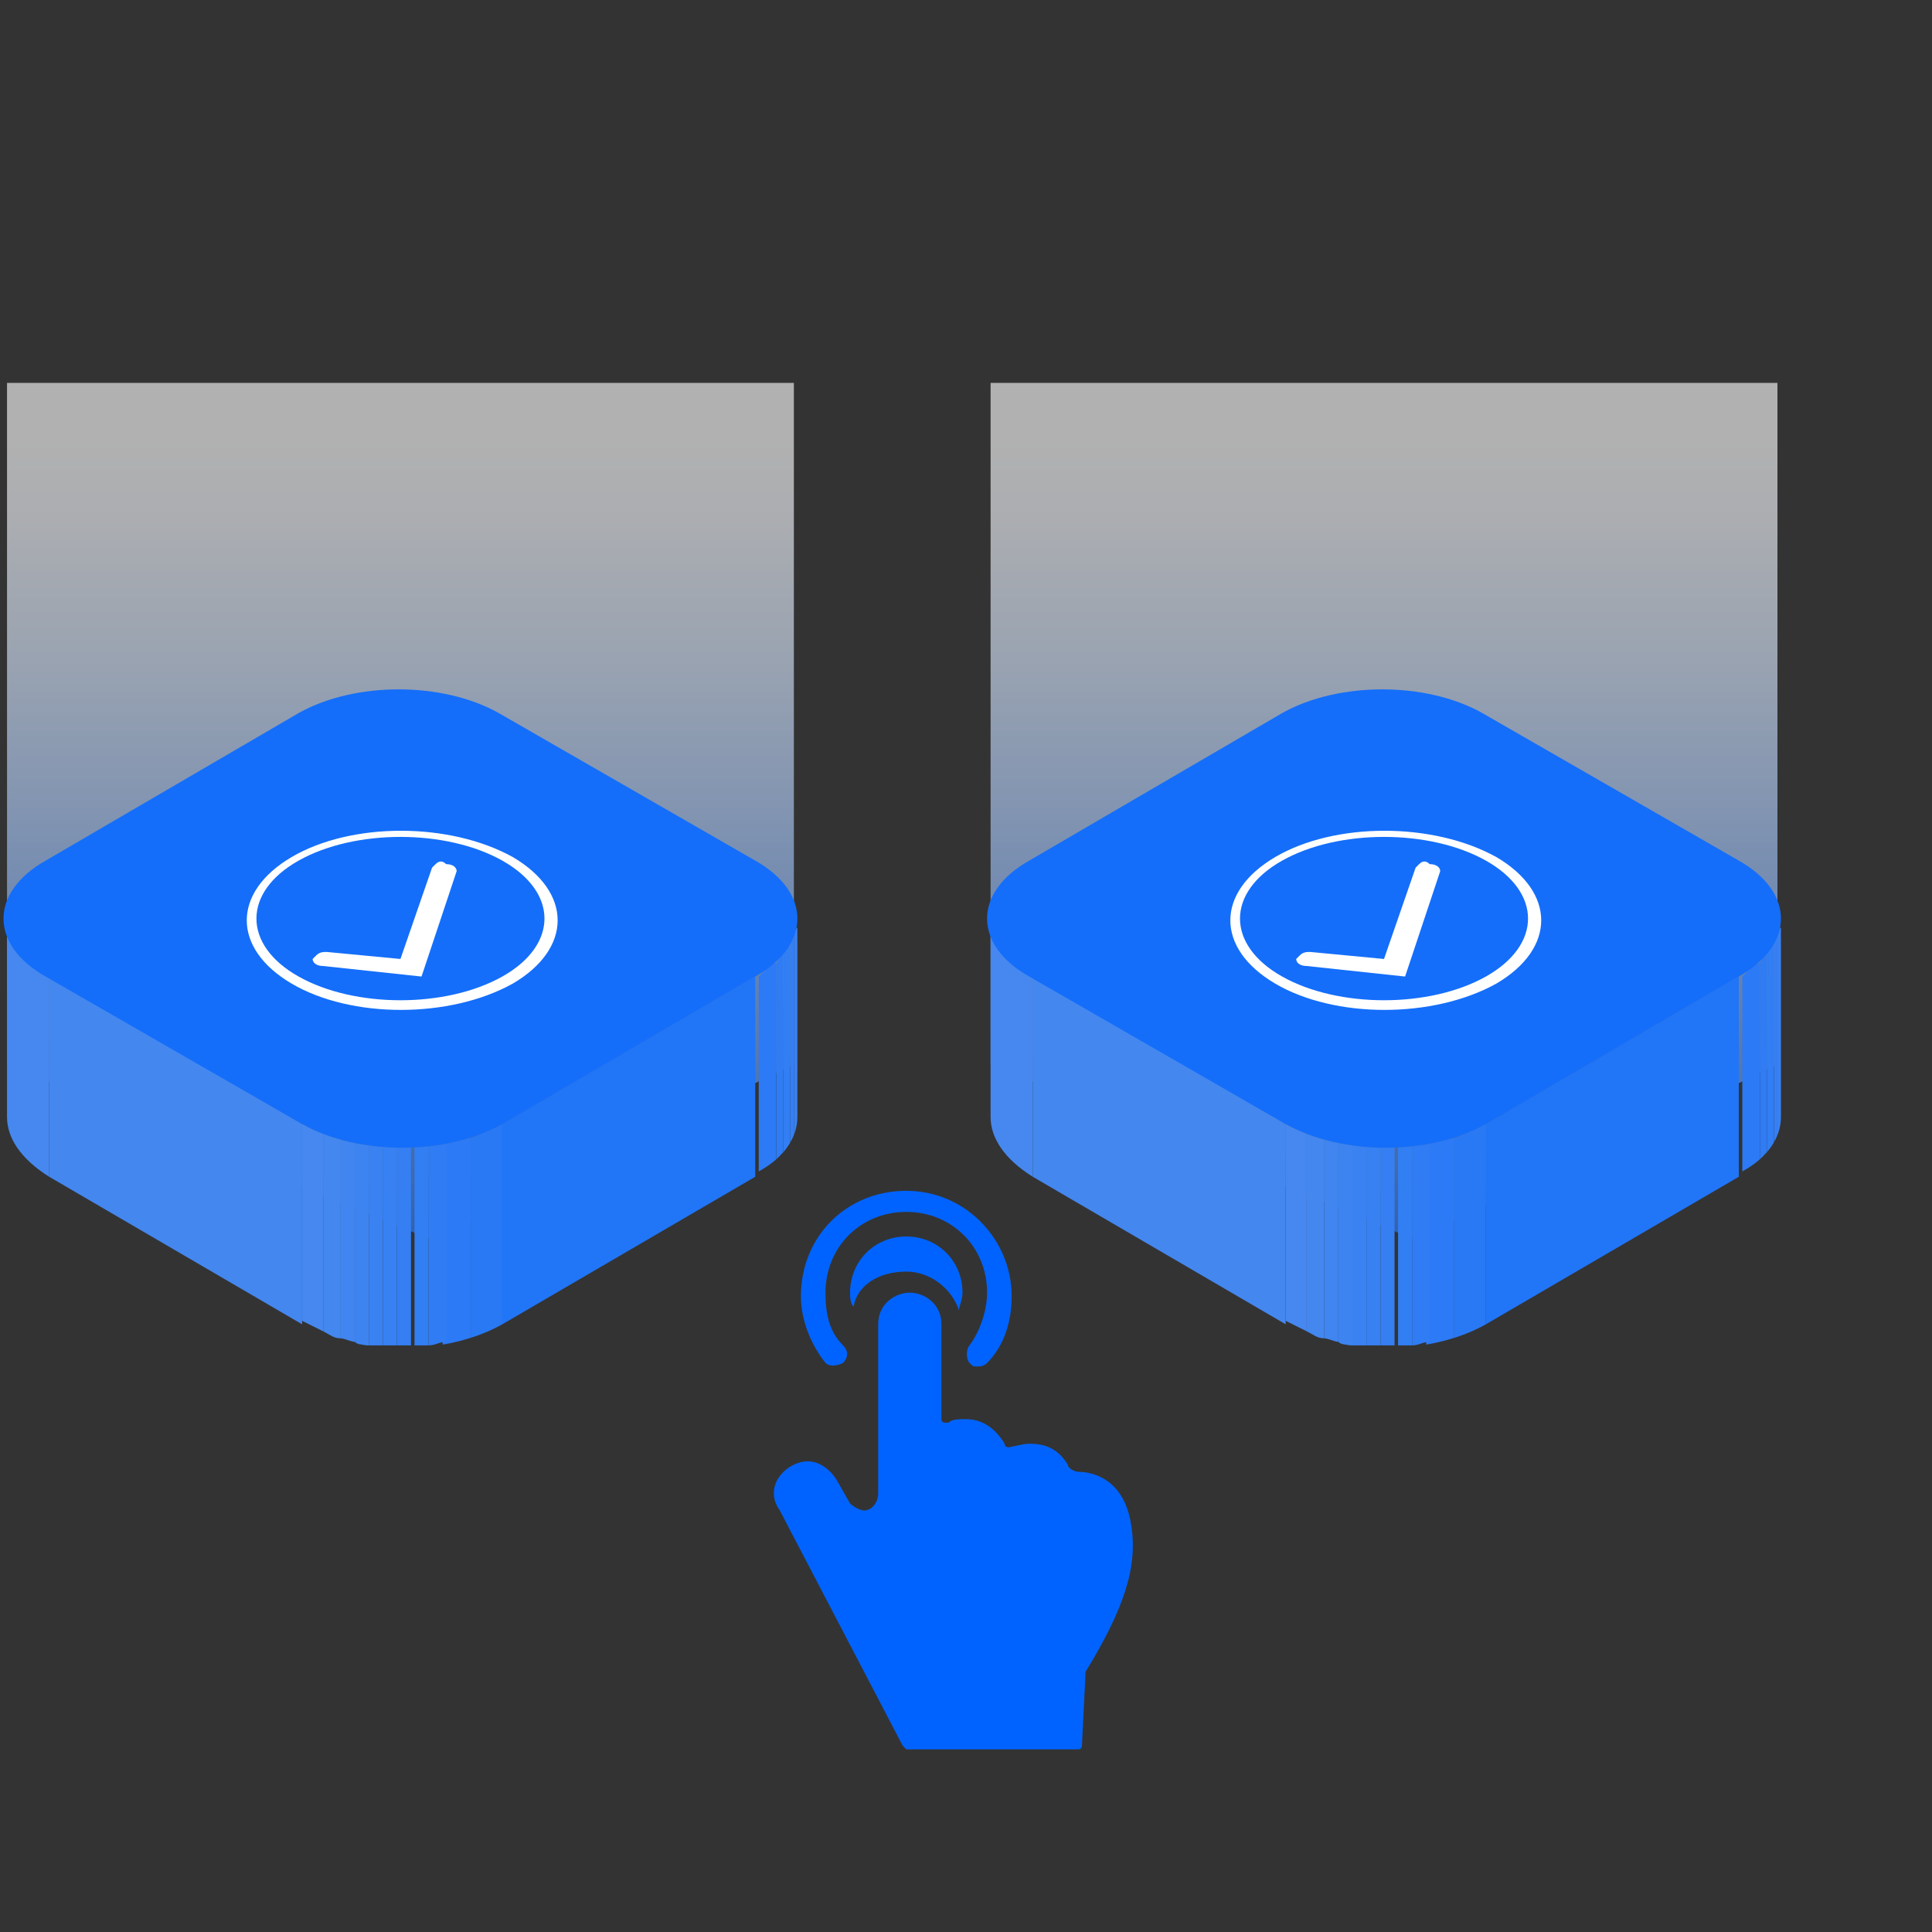 <svg xmlns="http://www.w3.org/2000/svg" xmlns:xlink="http://www.w3.org/1999/xlink" id="Layer_1" x="0" y="0" version="1.1" viewBox="0 0 55 55" xml:space="preserve" style="enable-background:new 0 0 55 55"><rect x="0" y="0" width="55" height="55" fill="#333333" stroke="none"/><style type="text/css">.st0{fill:#0063ff}.st1,.st2{opacity:.62;fill:url(#SVGID_1_)}.st2{fill:url(#SVGID_2_)}.st7{enable-background:new}.st9{fill:#3d84f1}.st10{fill:#3a82f1}.st11{fill:#3781f2}.st12{fill:#357ff3}.st13{fill:#327ef3}.st14{fill:#2f7cf4}.st15{fill:#2c7af5}.st16{fill:#2979f5}.st17{clip-path:url(#SVGID_8_);enable-background:new}.st18{fill:#4688ef}.st19{fill:#2175f7}.st20{fill:#4487ef}.st21{fill:#146efa}.st22{clip-path:url(#SVGID_10_);enable-background:new}.st23{fill:#4085f0}.st24{fill:#4387ef}.st27{clip-path:url(#SVGID_15_);enable-background:new}.st125{fill:#fff}</style><linearGradient id="SVGID_1_" x1="39.426" x2="39.426" y1="10.083" y2="38.983" gradientUnits="userSpaceOnUse"><stop offset=".08" style="stop-color:#fff"/><stop offset=".158" style="stop-color:#f6f9ff"/><stop offset=".288" style="stop-color:#dceaff"/><stop offset=".454" style="stop-color:#b2d0ff"/><stop offset=".649" style="stop-color:#79adff"/><stop offset=".867" style="stop-color:#3080ff"/><stop offset="1" style="stop-color:#0063ff"/></linearGradient><polygon points="28.2 10.9 28.2 30.3 40.3 35.3 50.6 30.3 50.6 10.9" class="st1"/><linearGradient id="SVGID_2_" x1="11.424" x2="11.424" y1="10.083" y2="38.983" gradientUnits="userSpaceOnUse"><stop offset=".08" style="stop-color:#fff"/><stop offset=".158" style="stop-color:#f6f9ff"/><stop offset=".288" style="stop-color:#dceaff"/><stop offset=".454" style="stop-color:#b2d0ff"/><stop offset=".649" style="stop-color:#79adff"/><stop offset=".867" style="stop-color:#3080ff"/><stop offset="1" style="stop-color:#0063ff"/></linearGradient><polygon points=".2 10.9 .2 30.3 12.3 35.3 22.6 30.3 22.6 10.9" class="st2"/><g><g><g class="st7"><g class="st7"><defs><path id="SVGID_123_" d="M50.7,26.1l0,5.7c0,0.6-0.4,1.2-1.2,1.6l0-5.7C50.3,27.3,50.7,26.7,50.7,26.1z" class="st7"/></defs><clipPath id="SVGID_3_"><use xlink:href="#SVGID_123_" style="overflow:visible"/></clipPath><g style="clip-path:url(#SVGID_3_);enable-background:new"><path d="M50.7,26.1l0,5.7c0,0,0,0,0,0L50.7,26.1C50.7,26.2,50.7,26.2,50.7,26.1" class="st9"/><path d="M50.7,26.2l0,5.7c0,0.1,0,0.2,0,0.2l0-5.7C50.7,26.3,50.7,26.3,50.7,26.2" class="st10"/><path d="M50.7,26.4l0,5.7c0,0.1,0,0.2-0.1,0.2l0-5.7C50.6,26.6,50.6,26.5,50.7,26.4" class="st11"/><path d="M50.6,26.6l0,5.7c0,0.1-0.1,0.2-0.1,0.2l0-5.7C50.5,26.8,50.6,26.7,50.6,26.6" class="st12"/><path d="M50.5,26.9l0,5.7c0,0.1-0.1,0.2-0.2,0.2l0-5.7C50.4,27,50.4,26.9,50.5,26.9" class="st13"/><path d="M50.3,27.1l0,5.7c-0.1,0.1-0.2,0.2-0.2,0.3l0-5.7C50.2,27.3,50.2,27.2,50.3,27.1" class="st14"/><path d="M50.1,27.4l0,5.7c-0.1,0.1-0.3,0.3-0.5,0.4l0-5.7C49.8,27.6,49.9,27.5,50.1,27.4" class="st15"/><path d="M49.6,27.8l0,5.7c0,0,0,0,0,0L49.6,27.8C49.5,27.8,49.5,27.8,49.6,27.8" class="st16"/></g></g><g class="st7"><defs><path id="SVGID_125_" d="M28.2,31.8l0-5.7c0,0.6,0.4,1.2,1.2,1.7l0,5.7C28.6,33,28.2,32.4,28.2,31.8z" class="st7"/></defs><clipPath id="SVGID_4_"><use xlink:href="#SVGID_125_" style="overflow:visible"/></clipPath><g style="clip-path:url(#SVGID_4_);enable-background:new"><path d="M29.4,27.8l0,5.7c-0.8-0.5-1.2-1.1-1.2-1.7l0-5.7C28.2,26.7,28.6,27.3,29.4,27.8" class="st18"/></g></g><g><polygon points="49.5 27.8 49.5 33.5 42.3 37.7 42.3 32" class="st19"/></g><g><polygon points="36.6 32 36.6 37.7 29.4 33.5 29.4 27.8" class="st20"/></g><g><path d="M49.5,24.5c1.6,0.9,1.6,2.4,0,3.3L42.3,32c-1.6,0.9-4.1,0.9-5.7,0l-7.3-4.2c-1.6-0.9-1.6-2.4,0-3.3 l7.2-4.2c1.6-0.9,4.1-0.9,5.7,0L49.5,24.5z" class="st21"/><g class="st7"><defs><path id="SVGID_127_" d="M49.5,24.5c1.6,0.9,1.6,2.4,0,3.3L42.3,32c-1.6,0.9-4.1,0.9-5.7,0l-7.3-4.2 c-1.6-0.9-1.6-2.4,0-3.3l7.2-4.2c1.6-0.9,4.1-0.9,5.7,0L49.5,24.5z" class="st7"/></defs><clipPath id="SVGID_6_"><use xlink:href="#SVGID_127_" style="overflow:visible"/></clipPath><g style="clip-path:url(#SVGID_6_)"><g><g><g><path d="M42.3,27.8c-1.6,0.9-4.2,0.9-5.8,0c-1.6-0.9-1.6-2.4,0-3.3c1.6-0.9,4.2-0.9,5.8,0 C43.9,25.4,43.9,26.9,42.3,27.8 M36.3,24.4c-1.7,1-1.7,2.6,0,3.6c1.7,1,4.5,1,6.3,0c1.7-1,1.7-2.6,0-3.6 C40.8,23.4,38,23.4,36.3,24.4" class="st125"/><path d="M40.4,24.6c0,0-0.1,0.1-0.1,0.1l-0.9,2.6l-2.1-0.2c-0.1,0-0.2,0-0.3,0.1c0,0-0.1,0.1-0.1,0.1 c0,0.1,0.1,0.2,0.3,0.2l2.8,0.3l1-3c0-0.1-0.1-0.2-0.3-0.2C40.6,24.5,40.5,24.5,40.4,24.6" class="st125"/></g></g></g></g></g></g><g class="st7"><defs><path id="SVGID_129_" d="M42.3,32l0,5.7c-1.6,0.9-4.1,0.9-5.7,0l0-5.7C38.2,32.9,40.7,32.9,42.3,32z" class="st7"/></defs><clipPath id="SVGID_8_"><use xlink:href="#SVGID_129_" style="overflow:visible"/></clipPath><g class="st17"><path d="M42.3,32l0,5.7c-0.3,0.2-0.6,0.3-0.9,0.4l0-5.7C41.7,32.3,42,32.1,42.3,32" class="st16"/><path d="M41.4,32.4l0,5.7c-0.2,0.1-0.5,0.1-0.8,0.2l0-5.7C40.9,32.5,41.2,32.4,41.4,32.4" class="st15"/><path d="M40.7,32.5l0,5.7c-0.2,0-0.3,0.1-0.5,0.1l0-5.7C40.3,32.6,40.5,32.6,40.7,32.5" class="st14"/><path d="M40.2,32.6l0,5.7c-0.1,0-0.3,0-0.4,0l0-5.7C39.9,32.6,40,32.6,40.2,32.6" class="st13"/><path d="M39.7,32.6l0,5.7c-0.1,0-0.3,0-0.4,0l0-5.7C39.4,32.7,39.6,32.6,39.7,32.6" class="st12"/><path d="M39.3,32.6l0,5.7c-0.1,0-0.3,0-0.4,0l0-5.7C39,32.6,39.2,32.6,39.3,32.6" class="st11"/><path d="M38.9,32.6l0,5.7c-0.1,0-0.3,0-0.4,0l0-5.7C38.6,32.6,38.8,32.6,38.9,32.6" class="st10"/><path d="M38.5,32.6l0,5.7c-0.1,0-0.3,0-0.4-0.1l0-5.7C38.2,32.5,38.4,32.6,38.5,32.6" class="st9"/><path d="M38.1,32.5l0,5.7c-0.1,0-0.3-0.1-0.4-0.1l0-5.7C37.8,32.4,38,32.5,38.1,32.5" class="st23"/><path d="M37.7,32.4l0,5.7c-0.2,0-0.3-0.1-0.5-0.2l0-5.7C37.4,32.3,37.5,32.4,37.7,32.4" class="st24"/><path d="M37.2,32.2l0,5.7c-0.2-0.1-0.4-0.2-0.6-0.3l0-5.7C36.8,32.1,37,32.2,37.2,32.2" class="st18"/></g></g></g></g></g><g><g><g class="st7"><g class="st7"><defs><path id="SVGID_131_" d="M22.7,26.1l0,5.7c0,0.6-0.4,1.2-1.2,1.6l0-5.7C22.3,27.3,22.7,26.7,22.7,26.1z" class="st7"/></defs><clipPath id="SVGID_10_"><use xlink:href="#SVGID_131_" style="overflow:visible"/></clipPath><g class="st22"><path d="M22.7,26.1l0,5.7c0,0,0,0,0,0L22.7,26.1C22.7,26.2,22.7,26.2,22.7,26.1" class="st9"/><path d="M22.7,26.2l0,5.7c0,0.1,0,0.2,0,0.2l0-5.7C22.7,26.3,22.7,26.3,22.7,26.2" class="st10"/><path d="M22.7,26.4l0,5.7c0,0.1,0,0.2-0.1,0.2l0-5.7C22.6,26.6,22.6,26.5,22.7,26.4" class="st11"/><path d="M22.6,26.6l0,5.7c0,0.1-0.1,0.2-0.1,0.2l0-5.7C22.5,26.8,22.6,26.7,22.6,26.6" class="st12"/><path d="M22.5,26.9l0,5.7c0,0.1-0.1,0.2-0.2,0.2l0-5.7C22.4,27,22.4,26.9,22.5,26.9" class="st13"/><path d="M22.3,27.1l0,5.7c-0.1,0.1-0.2,0.2-0.2,0.3l0-5.7C22.2,27.3,22.2,27.2,22.3,27.1" class="st14"/><path d="M22.1,27.4l0,5.7c-0.1,0.1-0.3,0.3-0.5,0.4l0-5.7C21.8,27.6,21.9,27.5,22.1,27.4" class="st15"/><path d="M21.6,27.8l0,5.7c0,0,0,0,0,0L21.6,27.8C21.5,27.8,21.5,27.8,21.6,27.8" class="st16"/></g></g><g class="st7"><defs><path id="SVGID_133_" d="M0.2,31.8l0-5.7c0,0.6,0.4,1.2,1.2,1.7l0,5.7C0.6,33,0.2,32.4,0.2,31.8z" class="st7"/></defs><clipPath id="SVGID_11_"><use xlink:href="#SVGID_133_" style="overflow:visible"/></clipPath><g style="clip-path:url(#SVGID_11_);enable-background:new"><path d="M1.4,27.8l0,5.7c-0.8-0.5-1.2-1.1-1.2-1.7l0-5.7C0.2,26.7,0.6,27.3,1.4,27.8" class="st18"/></g></g><g><polygon points="21.5 27.8 21.5 33.5 14.3 37.7 14.3 32" class="st19"/></g><g><polygon points="8.6 32 8.6 37.7 1.4 33.5 1.4 27.8" class="st20"/></g><g><path d="M21.5,24.5c1.6,0.9,1.6,2.4,0,3.3L14.3,32c-1.6,0.9-4.1,0.9-5.7,0l-7.3-4.2c-1.6-0.9-1.6-2.4,0-3.3 l7.2-4.2c1.6-0.9,4.1-0.9,5.7,0L21.5,24.5z" class="st21"/><g class="st7"><defs><path id="SVGID_135_" d="M21.5,24.5c1.6,0.9,1.6,2.4,0,3.3L14.3,32c-1.6,0.9-4.1,0.9-5.7,0l-7.3-4.2 c-1.6-0.9-1.6-2.4,0-3.3l7.2-4.2c1.6-0.9,4.1-0.9,5.7,0L21.5,24.5z" class="st7"/></defs><clipPath id="SVGID_13_"><use xlink:href="#SVGID_135_" style="overflow:visible"/></clipPath><g style="clip-path:url(#SVGID_13_)"><g><g><g><path d="M14.3,27.8c-1.6,0.9-4.2,0.9-5.8,0c-1.6-0.9-1.6-2.4,0-3.3c1.6-0.9,4.2-0.9,5.8,0 C15.9,25.4,15.9,26.9,14.3,27.8 M8.3,24.4c-1.7,1-1.7,2.6,0,3.6c1.7,1,4.5,1,6.3,0c1.7-1,1.7-2.6,0-3.6 C12.8,23.4,10,23.4,8.3,24.4" class="st125"/><path d="M12.4,24.6c0,0-0.1,0.1-0.1,0.1l-0.9,2.6l-2.1-0.2c-0.1,0-0.2,0-0.3,0.1c0,0-0.1,0.1-0.1,0.1 c0,0.1,0.1,0.2,0.3,0.2l2.8,0.3l1-3c0-0.1-0.1-0.2-0.3-0.2C12.6,24.5,12.5,24.5,12.4,24.6" class="st125"/></g></g></g></g></g></g><g class="st7"><defs><path id="SVGID_137_" d="M14.3,32l0,5.7c-1.6,0.9-4.1,0.9-5.7,0l0-5.7C10.2,32.9,12.7,32.9,14.3,32z" class="st7"/></defs><clipPath id="SVGID_15_"><use xlink:href="#SVGID_137_" style="overflow:visible"/></clipPath><g class="st27"><path d="M14.3,32l0,5.7c-0.3,0.2-0.6,0.3-0.9,0.4l0-5.7C13.7,32.3,14,32.1,14.3,32" class="st16"/><path d="M13.4,32.4l0,5.7c-0.2,0.1-0.5,0.1-0.8,0.2l0-5.7C12.9,32.5,13.2,32.4,13.4,32.4" class="st15"/><path d="M12.7,32.5l0,5.7c-0.2,0-0.3,0.1-0.5,0.1l0-5.7C12.3,32.6,12.5,32.6,12.7,32.5" class="st14"/><path d="M12.2,32.6l0,5.7c-0.1,0-0.3,0-0.4,0l0-5.7C11.9,32.6,12,32.6,12.2,32.6" class="st13"/><path d="M11.7,32.6l0,5.7c-0.1,0-0.3,0-0.4,0l0-5.7C11.4,32.7,11.6,32.6,11.7,32.6" class="st12"/><path d="M11.3,32.6l0,5.7c-0.1,0-0.3,0-0.4,0l0-5.7C11,32.6,11.2,32.6,11.3,32.6" class="st11"/><path d="M10.9,32.6l0,5.7c-0.1,0-0.3,0-0.4,0l0-5.7C10.6,32.6,10.8,32.6,10.9,32.6" class="st10"/><path d="M10.5,32.6l0,5.7c-0.1,0-0.3,0-0.4-0.1l0-5.7C10.2,32.5,10.4,32.6,10.5,32.6" class="st9"/><path d="M10.1,32.5l0,5.7c-0.1,0-0.3-0.1-0.4-0.1l0-5.7C9.8,32.4,10,32.5,10.1,32.5" class="st23"/><path d="M9.7,32.4l0,5.7c-0.2,0-0.3-0.1-0.5-0.2l0-5.7C9.4,32.3,9.5,32.4,9.7,32.4" class="st24"/><path d="M9.2,32.2l0,5.7c-0.2-0.1-0.4-0.2-0.6-0.3l0-5.7C8.8,32.1,9,32.2,9.2,32.2" class="st18"/></g></g></g></g></g><g><path d="M24,38.8c0.1-0.1,0.2-0.3,0-0.5c-0.4-0.4-0.5-0.9-0.5-1.5c0-1.3,1-2.3,2.3-2.3s2.3,1,2.3,2.3 c0,0.5-0.2,1.1-0.5,1.5c-0.1,0.1-0.1,0.4,0,0.5c0.1,0.1,0.1,0.1,0.2,0.1c0.1,0,0.2,0,0.3-0.1c0.5-0.5,0.7-1.2,0.7-1.9 c0-1.6-1.3-3-3-3s-3,1.3-3,3c0,0.7,0.3,1.4,0.7,1.9C23.6,38.9,23.8,38.9,24,38.8z" class="st0"/><path d="M25.8,36.2c0.7,0,1.3,0.5,1.5,1.1c0-0.1,0.1-0.3,0.1-0.5c0-0.9-0.7-1.6-1.6-1.6c-0.9,0-1.6,0.7-1.6,1.6 c0,0.1,0,0.3,0.1,0.4C24.4,36.6,25,36.2,25.8,36.2z" class="st0"/><path d="M32.2,43.4c-0.2-1.3-1.1-1.5-1.5-1.5c-0.1,0-0.3-0.1-0.3-0.2c-0.3-0.5-0.7-0.6-1.1-0.6c-0.2,0-0.5,0.1-0.6,0.1 c0,0,0,0,0,0c0,0-0.1,0-0.1-0.1c-0.3-0.5-0.7-0.7-1.1-0.7c-0.2,0-0.4,0-0.5,0.1c0,0,0,0-0.1,0c-0.1,0-0.1-0.1-0.1-0.1v-2.7 c0-0.6-0.5-0.9-0.9-0.9s-0.9,0.3-0.9,0.9v4.8c0,0.3-0.2,0.5-0.4,0.5c-0.1,0-0.3-0.1-0.4-0.2l-0.4-0.7c-0.2-0.3-0.5-0.5-0.8-0.5 c-0.6,0-1.3,0.7-0.8,1.4l3.5,6.7c0,0,0.1,0.1,0.1,0.1h4.9c0.1,0,0.1-0.1,0.1-0.1l0.1-2c0,0,0,0,0-0.1C32,45.8,32.4,44.6,32.2,43.4z" class="st0"/></g></svg>